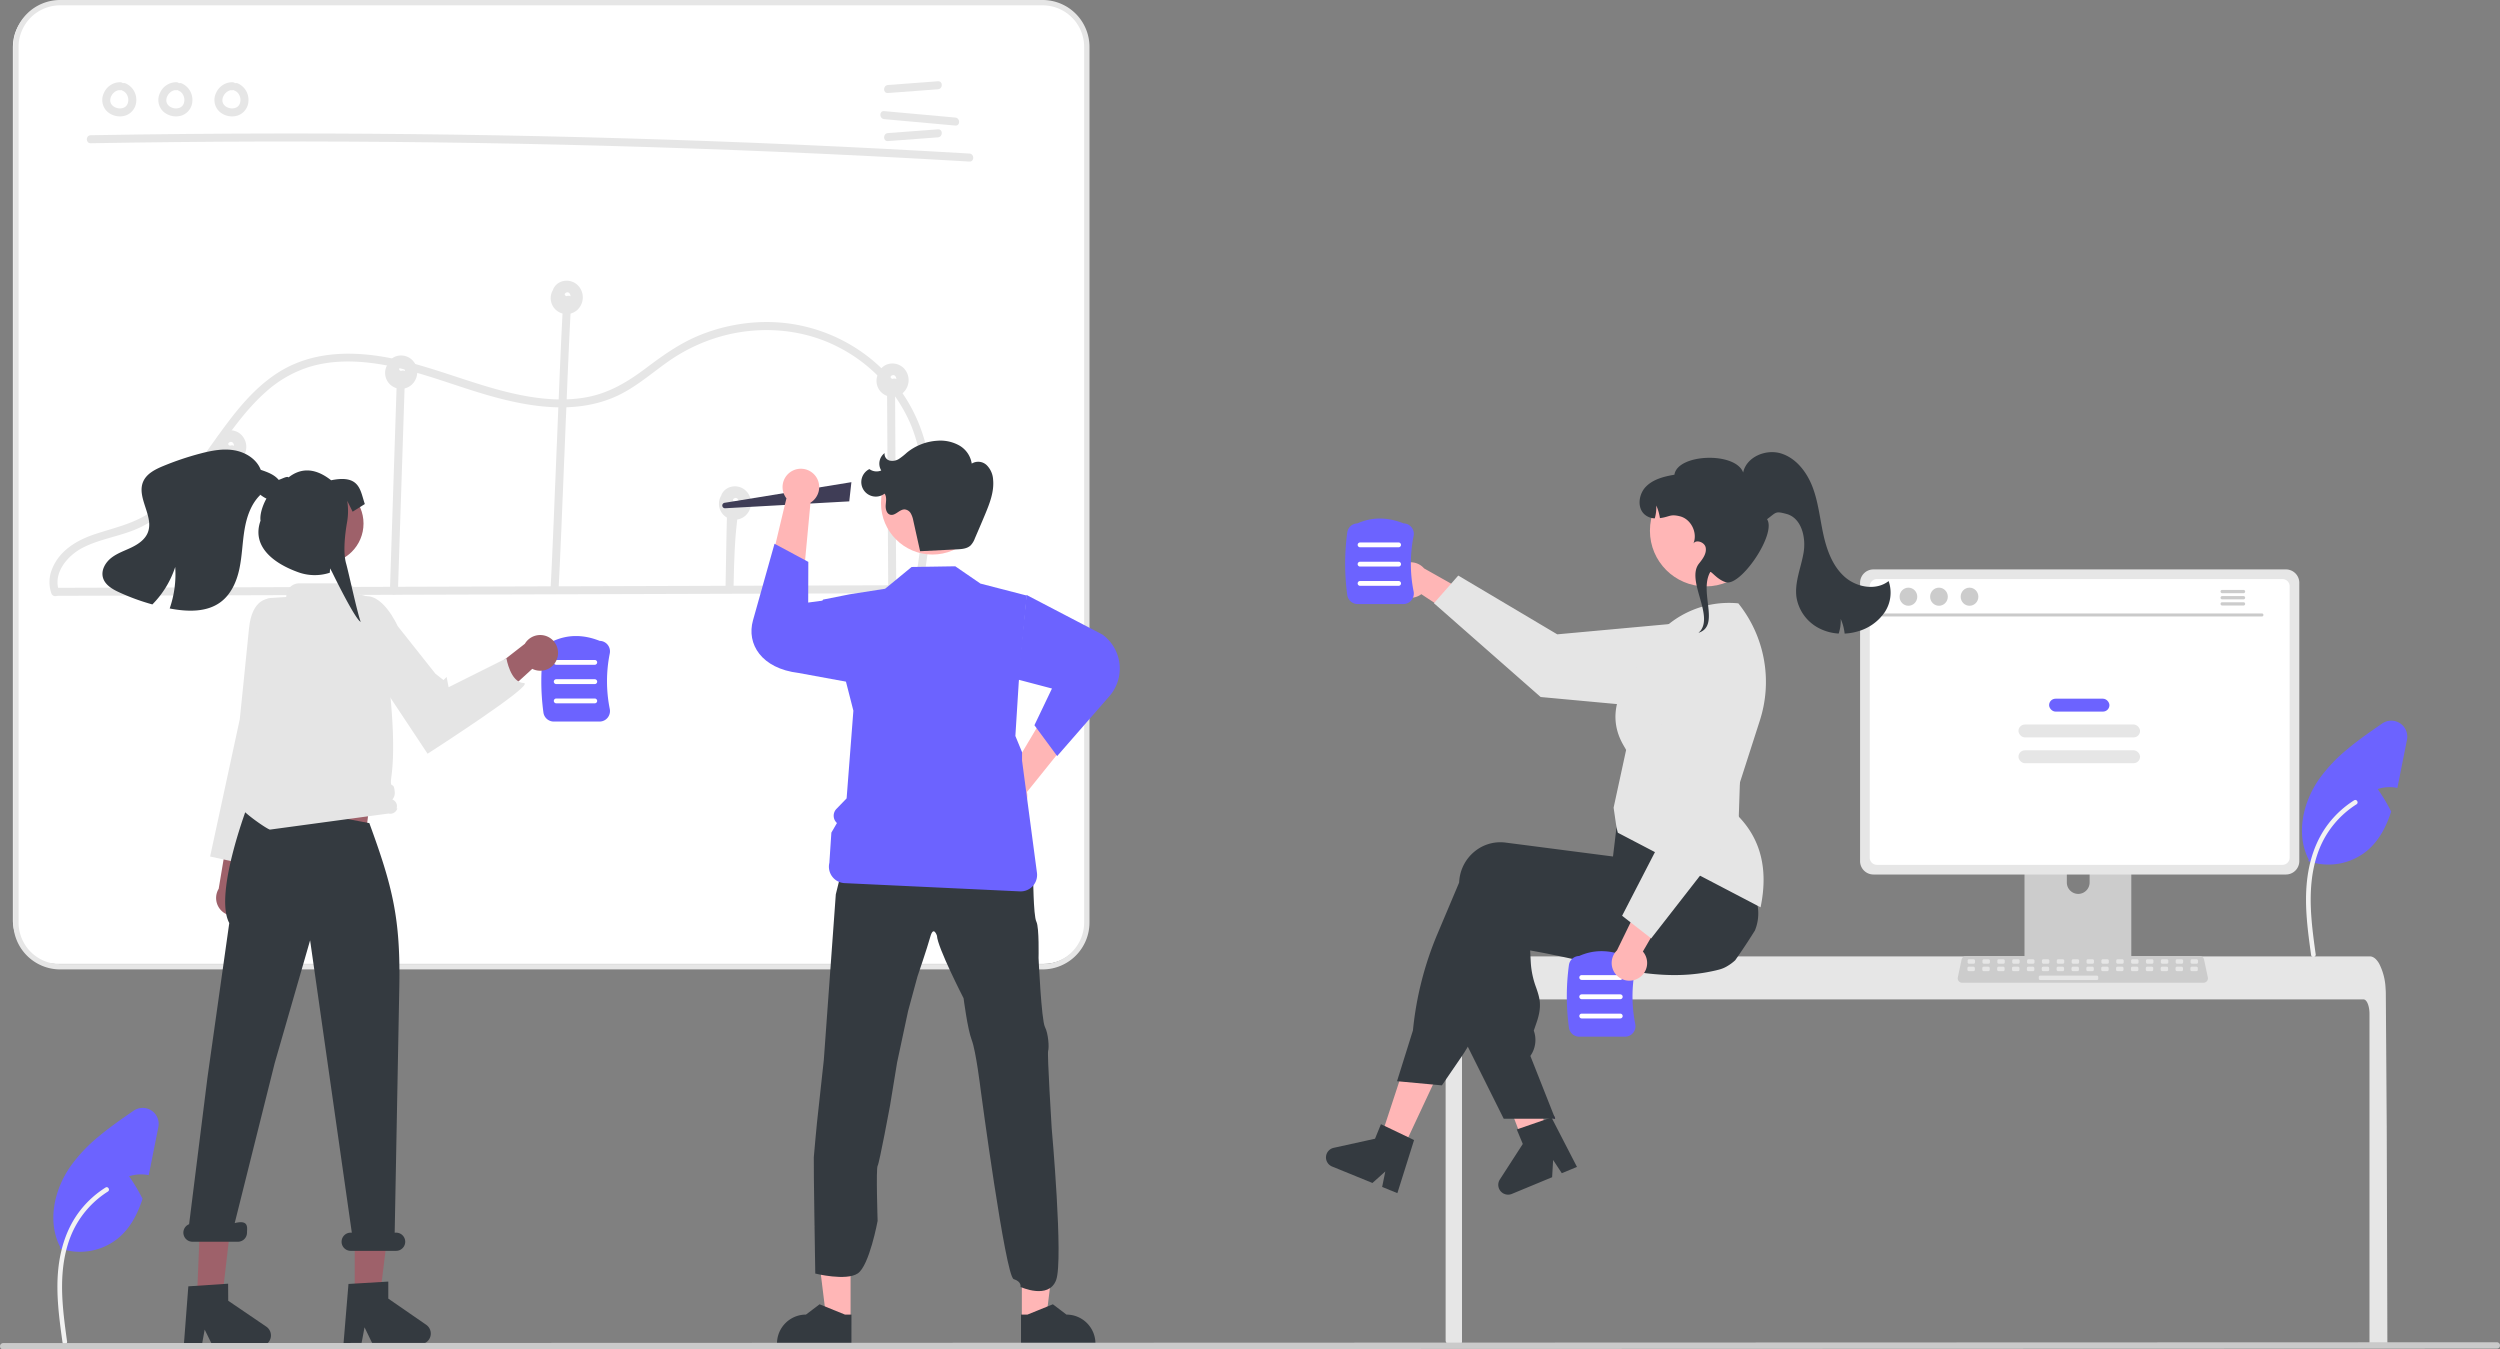 <?xml version="1.0"?>
<svg width="936.131" height="505.296" xmlns="http://www.w3.org/2000/svg" xmlns:svg="http://www.w3.org/2000/svg" data-name="Layer 1">
 <rect width="100%" height="100%" fill="#808080" stroke="none"/>
 <g class="layer">
  <title>Layer 1</title>
  <rect fill="rgb(255, 255, 255)" height="359.44" id="svg_152" rx="16" ry="16" stroke="rgba(0, 0, 0, 0)" transform="matrix(1 0 0 1 0 0)" width="401.9" x="4.82" y="1.51"/>
  <path d="m59.3,422.01l-2.92,14.65c-0.22,1.12 -0.45,2.26 -0.7,3.39a14.29,14.29 0 0 0 -7.34,0.41a68.51,68.51 0 0 1 5.04,8.43c-1.84,5.67 -4.54,10.91 -9.06,14.7a22.72,22.72 0 0 1 -21.95,3.86l0.13,-0.58c-4.86,-9.43 -2.22,-21.32 3.82,-30.03a58.38,58.38 0 0 1 10.85,-11.47c4.08,-3.4 8.49,-6.45 12.86,-9.46a5.99,5.99 0 0 1 9.27,6.1z" fill="#6c63ff" id="svg_1"/>
  <path d="m23.41,502.7c-1.23,-8.95 -2.49,-18.02 -1.63,-27.07c0.76,-8.04 3.22,-15.88 8.21,-22.32a37.13,37.13 0 0 1 9.52,-8.63c0.96,-0.6 1.83,0.91 0.89,1.5a35.3,35.3 0 0 0 -13.97,16.85c-3.04,7.73 -3.53,16.16 -3,24.37c0.32,4.97 0.99,9.9 1.67,14.83a0.9,0.9 0 0 1 -0.61,1.08a0.88,0.88 0 0 1 -1.08,-0.61z" data-name="a4b268fa-75d0-4ac1-9d87-14bdca948464-2189" fill="#f2f2f2" id="b311a411-101b-4365-a37b-2cdfec47a637-88"/>
  <path d="m33.96,53.64q64.25,-1.12 128.52,-0.33q64.26,0.81 128.48,3.53q36.04,1.53 72.04,3.66c1.93,0.11 1.92,-2.89 0,-3q-64.15,-3.8 -128.4,-5.68q-64.24,-1.88 -128.51,-1.84q-36.07,0.03 -72.13,0.66c-1.93,0.03 -1.94,3.03 0,3z" fill="#e6e6e6" id="svg_2"/>
  <path d="m332.49,34.83l18.73,-1.4c1.92,-0.14 1.93,-3.14 0,-3l-18.73,1.4c-1.91,0.14 -1.93,3.14 0,3z" fill="#e6e6e6" id="svg_3"/>
  <path d="m332.49,52.83l18.73,-1.4c1.92,-0.14 1.93,-3.14 0,-3l-18.73,1.4c-1.91,0.14 -1.93,3.14 0,3z" fill="#e6e6e6" id="svg_4"/>
  <path d="m331.08,44.61l26.63,2.41c1.93,0.18 1.92,-2.82 0,-3l-26.63,-2.41c-1.92,-0.18 -1.91,2.82 0,3z" fill="#e6e6e6" id="svg_5"/>
  <path d="m45.04,30.79a6.64,6.64 0 0 0 -6.13,4.01a5.97,5.97 0 0 0 1.37,7.09a7.1,7.1 0 0 0 6.73,1.37a6,6 0 0 0 4.03,-5.64a6.71,6.71 0 0 0 -4.18,-6.47a1.51,1.51 0 0 0 -1.85,1.04a1.54,1.54 0 0 0 1.05,1.85c0.26,0.1 -0.24,-0.13 0.01,0c0.1,0.06 0.2,0.11 0.3,0.17c0.08,0.05 0.16,0.1 0.24,0.15c0.28,0.19 -0.13,-0.13 0.04,0.03c0.16,0.15 0.31,0.29 0.45,0.44c0.06,0.06 0.27,0.23 0.1,0.11c-0.12,-0.09 -0.04,-0.07 0,0.01c0.04,0.05 0.08,0.1 0.11,0.16a5.35,5.35 0 0 1 0.32,0.55c0.02,0.04 0.05,0.09 0.07,0.13c0.04,0.08 0.1,0.1 0,0c-0.09,-0.1 -0.03,-0.09 0,0c0.02,0.06 0.05,0.13 0.07,0.19a5.78,5.78 0 0 1 0.18,0.62c0.02,0.09 0.04,0.19 0.05,0.29c0.07,0.34 -0.01,-0.22 0.01,0.04c0.01,0.21 0.03,0.42 0.03,0.64q-0.01,0.14 -0.02,0.29c0,0.05 -0.01,0.1 -0.01,0.15c-0.01,0.23 -0.01,-0.09 0.02,-0.11a2.77,2.77 0 0 0 -0.14,0.62c-0.02,0.09 -0.06,0.18 -0.09,0.27c-0.1,0.33 0.1,-0.17 -0.01,0.05a5.49,5.49 0 0 1 -0.31,0.55c-0.04,0.07 -0.23,0.24 -0.08,0.12c0.17,-0.12 -0.08,0.09 -0.14,0.15q-0.1,0.11 -0.21,0.21a1.7,1.7 0 0 1 -0.15,0.13c-0.01,-0.01 0.25,-0.18 0.11,-0.09c-0.18,0.12 -0.34,0.24 -0.53,0.34c-0.02,0.01 -0.26,0.12 -0.26,0.12c-0.01,-0.04 0.31,-0.11 0.09,-0.04c-0.05,0.02 -0.1,0.04 -0.14,0.05a4.9,4.9 0 0 1 -0.61,0.16c-0.05,0.01 -0.1,0.02 -0.14,0.03c-0.16,0.04 0.14,-0.02 0.15,-0.02a1.31,1.31 0 0 0 -0.34,0.03a5.58,5.58 0 0 1 -0.64,0c-0.05,0 -0.1,-0.01 -0.14,-0.01c-0.12,-0.01 -0.2,-0.09 -0.05,0c0.12,0.07 0.11,0.02 0,0c-0.05,-0.01 -0.09,-0.02 -0.14,-0.02a5.82,5.82 0 0 1 -0.63,-0.16c-0.11,-0.03 -0.22,-0.07 -0.32,-0.11a0.87,0.87 0 0 1 -0.14,-0.05c0,-0.01 0.28,0.13 0.13,0.05c-0.19,-0.1 -0.38,-0.18 -0.56,-0.29c-0.1,-0.06 -0.2,-0.13 -0.29,-0.19a0.92,0.92 0 0 1 -0.12,-0.08c0,-0.02 0.23,0.2 0.11,0.08c-0.15,-0.14 -0.31,-0.27 -0.46,-0.43c-0.03,-0.03 -0.06,-0.07 -0.09,-0.11l-0.04,-0.03q-0.12,-0.15 0,0c0.08,0.02 0.08,0.11 0,0c-0.03,-0.04 -0.06,-0.08 -0.08,-0.12a3.13,3.13 0 0 1 -0.31,-0.56c0.01,0 0.13,0.36 0.03,0.09c-0.01,-0.06 -0.03,-0.11 -0.05,-0.16q-0.05,-0.15 -0.09,-0.31c-0.03,-0.11 -0.04,-0.22 -0.07,-0.32c-0.04,-0.18 0.03,0.14 0.02,0.13c-0.02,-0.03 -0.01,-0.18 -0.02,-0.22c-0.01,-0.23 0.02,-0.46 0.02,-0.69c0.01,-0.19 -0.01,0.14 -0.02,0.13a0.51,0.51 0 0 1 0.03,-0.16c0.03,-0.12 0.06,-0.25 0.09,-0.37q0.06,-0.21 0.13,-0.41c0.02,-0.05 0.04,-0.11 0.06,-0.16c0.06,-0.18 -0.13,0.23 -0.02,0.06c0.14,-0.23 0.25,-0.49 0.4,-0.72c0.03,-0.05 0.25,-0.36 0.14,-0.2c-0.12,0.15 0.11,-0.14 0.16,-0.19c0.18,-0.2 0.4,-0.37 0.59,-0.57c0.11,-0.11 -0.08,0.06 -0.09,0.07c0.06,-0.04 0.12,-0.09 0.18,-0.13q0.15,-0.11 0.32,-0.2c0.12,-0.08 0.26,-0.13 0.38,-0.21c0.14,-0.09 -0.11,0.04 -0.11,0.05a1.12,1.12 0 0 1 0.2,-0.08c0.11,-0.04 0.62,-0.26 0.72,-0.19c0,0 -0.38,0.03 -0.07,0.01c0.07,0 0.14,-0.01 0.21,-0.01c0.15,-0.01 0.3,-0.01 0.44,0a1.51,1.51 0 0 0 1.5,-1.5a1.53,1.53 0 0 0 -1.5,-1.5z" fill="#e6e6e6" id="svg_6"/>
  <path d="m66.04,30.79a6.64,6.64 0 0 0 -6.13,4.01a5.97,5.97 0 0 0 1.37,7.09a7.1,7.1 0 0 0 6.73,1.37a6,6 0 0 0 4.03,-5.64a6.71,6.71 0 0 0 -4.18,-6.47a1.51,1.51 0 0 0 -1.85,1.04a1.54,1.54 0 0 0 1.05,1.85c0.26,0.1 -0.24,-0.13 0.01,0c0.1,0.06 0.2,0.11 0.3,0.17c0.08,0.05 0.16,0.1 0.24,0.15c0.28,0.19 -0.13,-0.13 0.04,0.03c0.16,0.15 0.31,0.29 0.45,0.44c0.06,0.06 0.27,0.23 0.1,0.11c-0.12,-0.09 -0.04,-0.07 0,0.01c0.04,0.05 0.08,0.1 0.11,0.16a5.35,5.35 0 0 1 0.32,0.55c0.02,0.04 0.05,0.09 0.07,0.13c0.04,0.08 0.1,0.1 0,0c-0.09,-0.1 -0.03,-0.09 0,0c0.02,0.06 0.05,0.13 0.07,0.19a5.78,5.78 0 0 1 0.18,0.62c0.02,0.09 0.04,0.19 0.05,0.29c0.07,0.34 -0.01,-0.22 0.01,0.04c0.01,0.21 0.03,0.42 0.03,0.64q-0.01,0.14 -0.02,0.29c0,0.05 -0.01,0.1 -0.01,0.15c-0.01,0.23 -0.01,-0.09 0.02,-0.11a2.77,2.77 0 0 0 -0.14,0.62c-0.02,0.09 -0.06,0.18 -0.09,0.27c-0.1,0.33 0.1,-0.17 -0.01,0.05a5.49,5.49 0 0 1 -0.31,0.55c-0.04,0.07 -0.23,0.24 -0.08,0.12c0.17,-0.12 -0.08,0.09 -0.14,0.15q-0.1,0.11 -0.21,0.21a1.7,1.7 0 0 1 -0.15,0.13c-0.01,-0.01 0.25,-0.18 0.11,-0.09c-0.18,0.12 -0.34,0.24 -0.53,0.34c-0.02,0.01 -0.26,0.12 -0.26,0.12c-0.01,-0.04 0.31,-0.11 0.09,-0.04c-0.05,0.02 -0.1,0.04 -0.14,0.05a4.9,4.9 0 0 1 -0.61,0.16c-0.05,0.01 -0.1,0.02 -0.14,0.03c-0.16,0.04 0.14,-0.02 0.15,-0.02a1.31,1.31 0 0 0 -0.34,0.03a5.58,5.58 0 0 1 -0.64,0c-0.05,0 -0.1,-0.01 -0.14,-0.01c-0.12,-0.01 -0.2,-0.09 -0.05,0c0.12,0.07 0.11,0.02 0,0c-0.05,-0.01 -0.09,-0.02 -0.14,-0.02a5.82,5.82 0 0 1 -0.63,-0.16c-0.11,-0.03 -0.22,-0.07 -0.32,-0.11a0.87,0.87 0 0 1 -0.14,-0.05c0,-0.01 0.28,0.13 0.13,0.05c-0.19,-0.1 -0.38,-0.18 -0.56,-0.29c-0.1,-0.06 -0.2,-0.13 -0.29,-0.19a0.92,0.92 0 0 1 -0.12,-0.08c0,-0.02 0.23,0.2 0.11,0.08c-0.15,-0.14 -0.31,-0.27 -0.46,-0.43c-0.03,-0.03 -0.06,-0.07 -0.09,-0.11l-0.04,-0.03q-0.12,-0.15 0,0c0.08,0.02 0.08,0.11 0,0c-0.03,-0.04 -0.06,-0.08 -0.08,-0.12a3.13,3.13 0 0 1 -0.31,-0.56c0.01,0 0.13,0.36 0.03,0.09c-0.01,-0.06 -0.03,-0.11 -0.05,-0.16q-0.05,-0.15 -0.09,-0.31c-0.03,-0.11 -0.04,-0.22 -0.07,-0.32c-0.04,-0.18 0.03,0.14 0.02,0.13c-0.02,-0.03 -0.01,-0.18 -0.02,-0.22c-0.01,-0.23 0.02,-0.46 0.02,-0.69c0.01,-0.19 -0.01,0.14 -0.02,0.13a0.51,0.51 0 0 1 0.03,-0.16c0.03,-0.12 0.06,-0.25 0.09,-0.37q0.06,-0.21 0.13,-0.41c0.02,-0.05 0.04,-0.11 0.06,-0.16c0.06,-0.18 -0.13,0.23 -0.02,0.06c0.14,-0.23 0.25,-0.49 0.4,-0.72c0.03,-0.05 0.25,-0.36 0.14,-0.2c-0.12,0.15 0.11,-0.14 0.16,-0.19c0.18,-0.2 0.4,-0.37 0.59,-0.57c0.11,-0.11 -0.08,0.06 -0.09,0.07c0.06,-0.04 0.12,-0.09 0.18,-0.13q0.15,-0.11 0.32,-0.2c0.12,-0.08 0.26,-0.13 0.38,-0.21c0.14,-0.09 -0.11,0.04 -0.11,0.05a1.12,1.12 0 0 1 0.2,-0.08c0.11,-0.04 0.62,-0.26 0.72,-0.19c0,0 -0.38,0.03 -0.07,0.01c0.07,0 0.14,-0.01 0.21,-0.01c0.15,-0.01 0.3,-0.01 0.44,0a1.51,1.51 0 0 0 1.5,-1.5a1.53,1.53 0 0 0 -1.5,-1.5z" fill="#e6e6e6" id="svg_7"/>
  <path d="m87.04,30.79a6.64,6.64 0 0 0 -6.13,4.01a5.97,5.97 0 0 0 1.37,7.09a7.1,7.1 0 0 0 6.73,1.37a6,6 0 0 0 4.03,-5.64a6.71,6.71 0 0 0 -4.18,-6.47a1.51,1.51 0 0 0 -1.85,1.04a1.54,1.54 0 0 0 1.05,1.85c0.26,0.1 -0.24,-0.13 0.01,0c0.1,0.06 0.2,0.11 0.3,0.17c0.08,0.05 0.16,0.1 0.24,0.15c0.28,0.19 -0.13,-0.13 0.04,0.03c0.16,0.15 0.31,0.29 0.45,0.44c0.06,0.06 0.27,0.23 0.1,0.11c-0.12,-0.09 -0.04,-0.07 0,0.01c0.04,0.05 0.08,0.1 0.11,0.16a5.35,5.35 0 0 1 0.32,0.55c0.02,0.04 0.05,0.09 0.07,0.13c0.04,0.08 0.1,0.1 0,0c-0.09,-0.1 -0.03,-0.09 0,0c0.02,0.06 0.05,0.13 0.07,0.19a5.78,5.78 0 0 1 0.18,0.62c0.02,0.09 0.04,0.19 0.05,0.29c0.07,0.34 -0.01,-0.22 0.01,0.04c0.01,0.21 0.03,0.42 0.03,0.64q-0.01,0.14 -0.02,0.29c0,0.05 -0.01,0.1 -0.01,0.15c-0.01,0.23 -0.01,-0.09 0.02,-0.11a2.77,2.77 0 0 0 -0.14,0.62c-0.02,0.09 -0.06,0.18 -0.09,0.27c-0.1,0.33 0.1,-0.17 -0.01,0.05a5.49,5.49 0 0 1 -0.31,0.55c-0.04,0.07 -0.23,0.24 -0.08,0.12c0.17,-0.12 -0.08,0.09 -0.14,0.15q-0.1,0.11 -0.21,0.21a1.7,1.7 0 0 1 -0.15,0.13c-0.01,-0.01 0.25,-0.18 0.11,-0.09c-0.18,0.12 -0.34,0.24 -0.53,0.34c-0.02,0.01 -0.26,0.12 -0.26,0.12c-0.01,-0.04 0.31,-0.11 0.09,-0.04c-0.05,0.02 -0.1,0.04 -0.14,0.05a4.9,4.9 0 0 1 -0.61,0.16c-0.05,0.01 -0.1,0.02 -0.14,0.03c-0.16,0.04 0.14,-0.02 0.15,-0.02a1.31,1.31 0 0 0 -0.34,0.03a5.58,5.58 0 0 1 -0.64,0c-0.05,0 -0.1,-0.01 -0.14,-0.01c-0.12,-0.01 -0.2,-0.09 -0.05,0c0.12,0.07 0.11,0.02 0,0c-0.05,-0.01 -0.09,-0.02 -0.14,-0.02a5.82,5.82 0 0 1 -0.63,-0.16c-0.11,-0.03 -0.22,-0.07 -0.32,-0.11a0.87,0.87 0 0 1 -0.14,-0.05c0,-0.01 0.28,0.13 0.13,0.05c-0.19,-0.1 -0.38,-0.18 -0.56,-0.29c-0.1,-0.06 -0.2,-0.13 -0.29,-0.19a0.92,0.92 0 0 1 -0.12,-0.08c0,-0.02 0.23,0.2 0.11,0.08c-0.15,-0.14 -0.31,-0.27 -0.46,-0.43c-0.03,-0.03 -0.06,-0.07 -0.09,-0.11l-0.04,-0.03q-0.12,-0.15 0,0c0.08,0.02 0.08,0.11 0,0c-0.03,-0.04 -0.06,-0.08 -0.08,-0.12a3.13,3.13 0 0 1 -0.31,-0.56c0.01,0 0.13,0.36 0.03,0.09c-0.01,-0.06 -0.03,-0.11 -0.05,-0.16q-0.05,-0.15 -0.09,-0.31c-0.03,-0.11 -0.04,-0.22 -0.07,-0.32c-0.04,-0.18 0.03,0.14 0.02,0.13c-0.02,-0.03 -0.01,-0.18 -0.02,-0.22c-0.01,-0.23 0.02,-0.46 0.02,-0.69c0.01,-0.19 -0.01,0.14 -0.02,0.13a0.51,0.51 0 0 1 0.03,-0.16c0.03,-0.12 0.06,-0.25 0.09,-0.37q0.06,-0.21 0.13,-0.41c0.02,-0.05 0.04,-0.11 0.06,-0.16c0.06,-0.18 -0.13,0.23 -0.02,0.06c0.14,-0.23 0.25,-0.49 0.4,-0.72c0.03,-0.05 0.25,-0.36 0.14,-0.2c-0.12,0.15 0.11,-0.14 0.16,-0.19c0.18,-0.2 0.4,-0.37 0.59,-0.57c0.11,-0.11 -0.08,0.06 -0.09,0.07c0.06,-0.04 0.12,-0.09 0.18,-0.13q0.15,-0.11 0.32,-0.2c0.12,-0.08 0.26,-0.13 0.38,-0.21c0.14,-0.09 -0.11,0.04 -0.11,0.05a1.12,1.12 0 0 1 0.2,-0.08c0.11,-0.04 0.62,-0.26 0.72,-0.19c0,0 -0.38,0.03 -0.07,0.01c0.07,0 0.14,-0.01 0.21,-0.01c0.15,-0.01 0.3,-0.01 0.44,0a1.51,1.51 0 0 0 1.5,-1.5a1.53,1.53 0 0 0 -1.5,-1.5z" fill="#e6e6e6" id="svg_8"/>
  <path d="m390.42,363l-367.91,0a17.57,17.57 0 0 1 -17.55,-17.54l0,-327.91a17.57,17.57 0 0 1 17.55,-17.55l367.91,0a17.57,17.57 0 0 1 17.54,17.55l0,327.91a17.57,17.57 0 0 1 -17.54,17.54zm-367.91,-361a15.57,15.57 0 0 0 -15.55,15.55l0,327.91a15.56,15.56 0 0 0 15.55,15.54l367.91,0a15.56,15.56 0 0 0 15.54,-15.54l0,-327.91a15.57,15.57 0 0 0 -15.54,-15.55l-367.91,0z" fill="#e6e6e6" id="svg_9"/>
  <path d="m21.9,223.11l129.38,-0.4l128.72,-0.39l72.61,-0.22a1.5,1.5 0 0 0 0,-3l-129.38,0.4l-128.72,0.39l-72.61,0.22a1.5,1.5 0 0 0 0,3z" fill="#e6e6e6" id="svg_10"/>
  <path d="m87.17,220.68l0.8,-47.24c0.03,-1.93 -2.97,-1.93 -3,0l-0.8,47.24c-0.03,1.93 2.97,1.93 3,0z" fill="#e6e6e6" id="svg_11"/>
  <path d="m149.01,221.19l1.95,-59.38l0.55,-16.96c0.07,-1.93 -2.93,-1.93 -3,0l-1.95,59.37l-0.55,16.97c-0.07,1.93 2.93,1.93 3,0z" fill="#e6e6e6" id="svg_12"/>
  <path d="m210.67,116.7c-1.17,21.03 -3.35,83.06 -4.52,104.09c-0.11,1.93 2.89,1.93 3,0c1.17,-21.03 3.35,-83.06 4.52,-104.09c0.11,-1.93 -2.89,-1.92 -3,0z" fill="#e6e6e6" id="svg_13"/>
  <path d="m272.05,199.69l-0.37,20.21c-0.04,1.94 2.96,1.94 3,0c0.43,-23.87 1.55,-23.09 1.67,-29.83c0.03,-1.93 -2.97,-1.93 -3,0c0,0 -0.87,-14.25 -1.3,9.62z" fill="#e6e6e6" id="svg_14"/>
  <path d="m332.16,146.59l0.34,56.71l0.09,16.24a1.5,1.5 0 0 0 3,0l-0.34,-56.71l-0.09,-16.24a1.5,1.5 0 0 0 -3,0z" fill="#e6e6e6" id="svg_15"/>
  <path d="m22.14,221.42c-2.48,-6.82 3.12,-13.39 8.87,-16.34c6.89,-3.53 14.82,-4.33 21.78,-7.74c10.38,-5.07 17.94,-14.19 24.67,-23.31c6.93,-9.39 13.27,-19.47 22.07,-27.27a44.19,44.19 0 0 1 16.07,-9.3c7.5,-2.34 15.45,-2.5 23.21,-1.56c16.02,1.95 30.86,8.57 46.32,12.78c14.57,3.96 30.63,6.19 44.93,0.02c7.27,-3.13 13.21,-8.38 19.59,-12.93a65.3,65.3 0 0 1 20.41,-9.84c14.36,-3.99 30.04,-2.93 43.41,3.82a58.24,58.24 0 0 1 27.47,28.99c6.33,15.14 5.51,32.06 3.44,47.99c-0.54,4.12 -1.17,8.23 -1.82,12.33c-0.29,1.89 2.6,2.7 2.9,0.8c2.57,-16.43 5.14,-33.38 1.94,-49.92a60.46,60.46 0 0 0 -22.33,-36.37a62.04,62.04 0 0 0 -40.92,-12.92a67.08,67.08 0 0 0 -22.47,5c-7.42,3.07 -13.7,7.62 -20.08,12.41c-6.57,4.92 -13.33,8.99 -21.48,10.59c-7.9,1.56 -16.12,0.98 -23.98,-0.49c-16.24,-3.04 -31.37,-9.99 -47.46,-13.55c-14.91,-3.3 -31,-3.63 -44.36,4.79c-10.27,6.48 -17.53,16.54 -24.49,26.26c-6.91,9.62 -13.9,19.92 -23.99,26.5c-6.16,4.01 -13.08,5.49 -19.97,7.75c-6.91,2.26 -13.54,6.08 -16.36,13.15a12.79,12.79 0 0 0 -0.26,9.16c0.65,1.8 3.55,1.02 2.89,-0.8z" fill="#e6e6e6" id="svg_16"/>
  <polygon fill="#e6e6e6" id="svg_17" points="86.171 166.905 86.167 166.907 86.175 166.905 86.171 166.905"/>
  <path d="m91.38,164.15a5.96,5.96 0 0 0 -7.23,-2.68a5.25,5.25 0 0 0 -2.99,2.79c-0.05,0.13 -0.09,0.28 -0.13,0.42c-0.07,0.1 -0.15,0.2 -0.2,0.31a5.96,5.96 0 0 0 9.29,7.11a6.42,6.42 0 0 0 1.26,-7.95zm-3.76,2.55c0.01,0.07 0.01,0.14 0,0zm-0.38,-0.87c-0.02,-0.02 -0.02,-0.02 0,0zm-1.69,0.67c-0.02,-0.03 -0.02,-0.04 0,0zm0.4,0.34c0.1,0.03 0.06,0.03 0,0zm0.18,0.09l0.04,-0.02a0.05,0.05 0 0 1 -0.03,-0.01l0,0l0.04,0.01l0,-0.01l-0.02,0c0.02,0 0.02,0 0.02,0c0.18,-0.08 0.06,-0.04 -0.04,-0.01l-0.01,0a0.68,0.68 0 0 0 -0.21,-0.06c0,-0.01 -0.01,-0.01 -0.02,-0.01c-0.05,-0.05 -0.34,-0.27 -0.08,-0.03c-0.05,-0.06 -0.11,-0.11 -0.17,-0.16a0.78,0.78 0 0 1 -0.09,-0.11q-0.05,-0.09 -0.1,-0.18l0,-0.04c-0.01,-0.03 -0.01,-0.04 -0.01,-0.05c0,-0.02 0,-0.04 0,-0.06a0.65,0.65 0 0 0 0.04,-0.16l0.01,-0.02c0.05,-0.06 0.08,-0.13 0.12,-0.19c-0.21,0.33 0.09,-0.04 0.11,-0.08c0.01,-0.01 0,-0.01 0,-0.01c0.01,-0.01 0.01,-0.01 0.02,-0.01c0.07,-0.04 0.13,-0.09 0.2,-0.12c0.08,-0.05 0.4,-0.14 0.07,-0.04c0.07,-0.03 0.15,-0.05 0.22,-0.07c0.02,-0.01 0.13,-0.02 0.19,-0.03c0.05,0 0.1,-0.01 0.11,-0.01c0.02,0 0.05,0.01 0.07,0.01c-0.05,0.01 0.19,0.06 0.26,0.07c0.02,0.01 0.02,0.01 0.03,0.02c0.07,0.05 0.14,0.09 0.21,0.13c-0.29,-0.19 0,0.02 0.06,0.07c0.03,0.03 0.06,0.07 0.09,0.1a0.81,0.81 0 0 1 0.08,0.11c0.04,0.09 0.1,0.18 0.15,0.26l0.01,0.02a0.08,0.08 0 0 0 0,0.01a2.37,2.37 0 0 0 0.11,0.41a0.33,0.33 0 0 1 0.01,0.03c0,0.08 0.01,0.16 0.01,0.23l0,0.02a1.64,1.64 0 0 0 -1.5,-0.01z" fill="#e6e6e6" id="svg_18"/>
  <path d="m86.18,166.91c0.01,0 0,0 0,0z" fill="#e6e6e6" id="svg_19"/>
  <path d="m86.18,166.9l0,0.01l0,-0.01z" fill="#e6e6e6" id="svg_20"/>
  <path d="m86.18,166.91l0,0c0.01,0 0,0 0,0z" fill="#e6e6e6" id="svg_21"/>
  <polygon fill="#e6e6e6" id="svg_22" points="86.177 166.902 86.177 166.902 86.179 166.903 86.177 166.902"/>
  <polygon fill="#e6e6e6" id="svg_23" points="150.171 138.905 150.167 138.907 150.175 138.905 150.171 138.905"/>
  <path d="m155.38,136.15a5.96,5.96 0 0 0 -7.23,-2.68a5.25,5.25 0 0 0 -2.99,2.79c-0.05,0.13 -0.09,0.28 -0.13,0.42c-0.07,0.1 -0.15,0.2 -0.2,0.31a5.96,5.96 0 0 0 9.29,7.11a6.42,6.42 0 0 0 1.26,-7.95zm-3.76,2.55c0.01,0.07 0.01,0.14 0,0zm-0.38,-0.87c-0.02,-0.02 -0.02,-0.02 0,0zm-1.69,0.67c-0.02,-0.03 -0.02,-0.04 0,0zm0.4,0.34c0.1,0.03 0.06,0.03 0,0zm0.18,0.09l0.04,-0.02a0.05,0.05 0 0 1 -0.03,-0.01l0,0l0.04,0.01l0,-0.01l-0.02,0c0.02,0 0.02,0 0.02,0c0.18,-0.08 0.06,-0.04 -0.04,-0.01l-0.01,0a0.68,0.68 0 0 0 -0.21,-0.06c0,-0.01 -0.01,-0.01 -0.02,-0.01c-0.05,-0.05 -0.34,-0.27 -0.08,-0.03c-0.05,-0.06 -0.11,-0.11 -0.17,-0.16a0.78,0.78 0 0 1 -0.09,-0.11q-0.05,-0.09 -0.1,-0.18l0,-0.04c-0.01,-0.03 -0.01,-0.04 -0.01,-0.05c0,-0.02 0,-0.04 0,-0.06a0.65,0.65 0 0 0 0.04,-0.16l0.01,-0.02c0.05,-0.06 0.08,-0.13 0.12,-0.19c-0.21,0.33 0.09,-0.04 0.11,-0.08c0.01,-0.01 0,-0.01 0,-0.01c0.01,-0.01 0.01,-0.01 0.02,-0.01c0.06,-0.04 0.13,-0.09 0.2,-0.12c0.08,-0.05 0.4,-0.14 0.07,-0.04c0.07,-0.03 0.14,-0.05 0.22,-0.07c0.02,-0.01 0.13,-0.02 0.19,-0.03c0.05,0 0.1,-0.01 0.11,-0.01c0.02,0 0.05,0.01 0.07,0.01c-0.05,0.01 0.19,0.06 0.26,0.07c0.02,0.01 0.02,0.01 0.03,0.02c0.07,0.05 0.14,0.09 0.21,0.13c-0.29,-0.19 0,0.02 0.05,0.07c0.04,0.03 0.07,0.07 0.1,0.1a0.81,0.81 0 0 1 0.08,0.11c0.04,0.09 0.1,0.18 0.15,0.26l0.01,0.02a0.08,0.08 0 0 0 0,0.01a2.37,2.37 0 0 0 0.11,0.41a0.33,0.33 0 0 1 0.01,0.03c0,0.08 0.01,0.16 0.01,0.23l0,0.02a1.64,1.64 0 0 0 -1.5,-0.01z" fill="#e6e6e6" id="svg_24"/>
  <path d="m150.18,138.91l0,0c0.01,0 0,0 0,0z" fill="#e6e6e6" id="svg_25"/>
  <polygon fill="#e6e6e6" id="svg_26" points="150.177 138.902 150.177 138.902 150.179 138.903 150.177 138.902"/>
  <path d="m150.18,138.91c0.01,0 0,0 0,0z" fill="#e6e6e6" id="svg_27"/>
  <path d="m150.18,138.9l0,0.01l0,-0.01z" fill="#e6e6e6" id="svg_28"/>
  <polygon fill="#e6e6e6" id="svg_29" points="212.177 152.902 212.177 152.902 212.179 152.903 212.177 152.902"/>
  <path d="m217.38,108.15a5.96,5.96 0 0 0 -7.23,-2.68a5.25,5.25 0 0 0 -2.99,2.79c-0.05,0.13 -0.09,0.28 -0.13,0.42c-0.07,0.1 -0.15,0.2 -0.2,0.31a5.96,5.96 0 0 0 9.29,7.11a6.42,6.42 0 0 0 1.26,-7.95zm-3.76,2.55c0.01,0.07 0.01,0.14 0,0zm-0.38,-0.87c-0.02,-0.02 -0.02,-0.02 0,0zm-1.69,0.67c-0.02,-0.03 -0.02,-0.04 0,0zm0.4,0.34c0.1,0.03 0.06,0.03 0,0zm0.18,0.09l0.04,-0.02a0.05,0.05 0 0 1 -0.03,-0.01l0,0l0.04,0.01l0,-0.01l-0.02,0c0.02,0 0.02,0 0.02,0c0.18,-0.08 0.06,-0.04 -0.04,-0.01l-0.01,0a0.68,0.68 0 0 0 -0.21,-0.06c0,-0.01 -0.01,-0.01 -0.02,-0.01c-0.05,-0.05 -0.34,-0.27 -0.08,-0.03c-0.05,-0.06 -0.11,-0.11 -0.17,-0.16a0.78,0.78 0 0 1 -0.09,-0.11q-0.05,-0.09 -0.1,-0.18l0,-0.04c-0.01,-0.03 -0.01,-0.04 -0.01,-0.05c0,-0.02 0,-0.04 0,-0.06a0.65,0.65 0 0 0 0.04,-0.16l0.01,-0.02c0.05,-0.06 0.08,-0.13 0.12,-0.19c-0.21,0.33 0.09,-0.04 0.11,-0.08c0.01,-0.01 0,-0.01 0,-0.01c0.01,-0.01 0.01,-0.01 0.02,-0.01c0.06,-0.04 0.13,-0.09 0.2,-0.12c0.08,-0.05 0.4,-0.14 0.07,-0.04c0.07,-0.03 0.14,-0.05 0.22,-0.07c0.02,-0.01 0.13,-0.02 0.19,-0.03c0.05,0 0.1,-0.01 0.11,-0.01c0.02,0 0.05,0.01 0.07,0.01c-0.05,0.01 0.19,0.06 0.26,0.07c0.02,0.01 0.02,0.01 0.03,0.02c0.07,0.05 0.14,0.09 0.21,0.13c-0.29,-0.19 0,0.02 0.05,0.07c0.04,0.03 0.07,0.07 0.1,0.1a0.81,0.81 0 0 1 0.08,0.11c0.04,0.09 0.1,0.18 0.15,0.26l0.01,0.02a0.08,0.08 0 0 0 0,0.01a2.37,2.37 0 0 0 0.11,0.41a0.33,0.33 0 0 1 0.01,0.03c0,0.08 0.01,0.16 0.01,0.23l0,0.02a1.64,1.64 0 0 0 -1.5,-0.01z" fill="#e6e6e6" id="svg_30"/>
  <polygon fill="#e6e6e6" id="svg_31" points="212.171 152.905 212.167 152.907 212.175 152.905 212.171 152.905"/>
  <path d="m212.18,152.9l0,0.01l0,-0.01z" fill="#e6e6e6" id="svg_32"/>
  <path d="m212.18,152.91l0,0c0.01,0 0,0 0,0z" fill="#e6e6e6" id="svg_33"/>
  <path d="m212.18,152.91c0.01,0 0,0 0,0z" fill="#e6e6e6" id="svg_34"/>
  <path d="m280.38,185.15a5.96,5.96 0 0 0 -7.23,-2.68a5.25,5.25 0 0 0 -2.99,2.79c-0.05,0.13 -0.09,0.28 -0.13,0.42c-0.07,0.1 -0.15,0.2 -0.2,0.31a5.96,5.96 0 0 0 9.29,7.11a6.42,6.42 0 0 0 1.26,-7.95zm-3.76,2.55c0.01,0.07 0.01,0.14 0,0zm-0.38,-0.87c-0.02,-0.02 -0.02,-0.02 0,0zm-1.69,0.67c-0.02,-0.03 -0.02,-0.04 0,0zm0.4,0.34c0.1,0.03 0.06,0.03 0,0zm0.18,0.09l0.04,-0.02a0.05,0.05 0 0 1 -0.03,-0.01l0,0l0.04,0.01l0,-0.01l-0.02,0c0.02,0 0.02,0 0.02,0c0.18,-0.08 0.06,-0.04 -0.04,-0.01l-0.01,0a0.68,0.68 0 0 0 -0.21,-0.06c0,-0.01 -0.01,-0.01 -0.02,-0.01c-0.05,-0.05 -0.34,-0.27 -0.08,-0.03c-0.05,-0.06 -0.11,-0.11 -0.17,-0.16a0.78,0.78 0 0 1 -0.09,-0.11q-0.05,-0.09 -0.1,-0.18l0,-0.04c-0.01,-0.03 -0.01,-0.04 -0.01,-0.05c0,-0.02 0,-0.04 0,-0.06a0.65,0.65 0 0 0 0.04,-0.16l0.01,-0.02c0.05,-0.06 0.08,-0.13 0.12,-0.19c-0.21,0.33 0.09,-0.04 0.11,-0.08c0.01,-0.01 0,-0.01 0,-0.01c0.01,-0.01 0.01,-0.01 0.02,-0.01c0.06,-0.04 0.13,-0.09 0.2,-0.12c0.08,-0.05 0.4,-0.14 0.07,-0.04c0.07,-0.03 0.14,-0.05 0.22,-0.07c0.02,-0.01 0.13,-0.02 0.19,-0.03c0.05,0 0.1,-0.01 0.11,-0.01c0.02,0 0.05,0.01 0.07,0.01c-0.05,0.01 0.19,0.06 0.26,0.07c0.02,0.01 0.02,0.01 0.03,0.02c0.07,0.05 0.14,0.09 0.21,0.13c-0.29,-0.19 0,0.02 0.05,0.07c0.04,0.03 0.07,0.07 0.1,0.1a0.81,0.81 0 0 1 0.08,0.11c0.04,0.09 0.1,0.18 0.15,0.26l0.01,0.02a0.08,0.08 0 0 0 0,0.01a2.37,2.37 0 0 0 0.11,0.41a0.33,0.33 0 0 1 0.01,0.03c0,0.08 0.01,0.16 0.01,0.23l0,0.02a1.64,1.64 0 0 0 -1.5,-0.01z" fill="#e6e6e6" id="svg_35"/>
  <polygon fill="#e6e6e6" id="svg_36" points="275.171 121.905 275.167 121.907 275.175 121.905 275.171 121.905"/>
  <path d="m275.18,121.9l0,0.01l0,-0.01z" fill="#e6e6e6" id="svg_37"/>
  <path d="m275.18,121.91l0,0c0.01,0 0,0 0,0z" fill="#e6e6e6" id="svg_38"/>
  <path d="m275.18,121.91c0.01,0 0,0 0,0z" fill="#e6e6e6" id="svg_39"/>
  <polygon fill="#e6e6e6" id="svg_40" points="275.177 121.902 275.177 121.902 275.179 121.903 275.177 121.902"/>
  <path d="m334.18,141.9l0,0.01l0,-0.01z" fill="#e6e6e6" id="svg_41"/>
  <path d="m339.38,139.15a5.96,5.96 0 0 0 -7.23,-2.68a5.25,5.25 0 0 0 -2.99,2.79c-0.05,0.13 -0.09,0.28 -0.13,0.42c-0.07,0.1 -0.15,0.2 -0.2,0.31a5.96,5.96 0 0 0 9.29,7.11a6.42,6.42 0 0 0 1.26,-7.95zm-3.76,2.55c0.01,0.07 0.01,0.14 0,0zm-0.38,-0.87c-0.02,-0.02 -0.02,-0.02 0,0zm-1.69,0.67c-0.02,-0.03 -0.02,-0.04 0,0zm0.4,0.34c0.1,0.03 0.06,0.03 0,0zm0.18,0.09l0.04,-0.02a0.05,0.05 0 0 1 -0.03,-0.01l0,0l0.04,0.01l0,-0.01l-0.02,0c0.02,0 0.02,0 0.02,0c0.18,-0.08 0.06,-0.04 -0.04,-0.01l-0.01,0a0.68,0.68 0 0 0 -0.21,-0.06c0,-0.01 -0.01,-0.01 -0.02,-0.01c-0.05,-0.05 -0.34,-0.27 -0.08,-0.03c-0.05,-0.06 -0.11,-0.11 -0.17,-0.16a0.78,0.78 0 0 1 -0.09,-0.11q-0.05,-0.09 -0.1,-0.18l0,-0.04c-0.01,-0.03 -0.01,-0.04 -0.01,-0.05c0,-0.02 0,-0.04 0,-0.06a0.65,0.65 0 0 0 0.04,-0.16l0.01,-0.02c0.05,-0.06 0.08,-0.13 0.12,-0.19c-0.21,0.33 0.09,-0.04 0.11,-0.08c0.01,-0.01 0,-0.01 0,-0.01c0.01,-0.01 0.01,-0.01 0.02,-0.01c0.06,-0.04 0.13,-0.09 0.2,-0.12c0.08,-0.05 0.4,-0.14 0.07,-0.04c0.07,-0.03 0.14,-0.05 0.22,-0.07c0.02,-0.01 0.13,-0.02 0.19,-0.03c0.05,0 0.1,-0.01 0.11,-0.01c0.02,0 0.05,0.01 0.07,0.01c-0.05,0.01 0.19,0.06 0.26,0.07c0.02,0.01 0.02,0.01 0.03,0.02c0.07,0.05 0.14,0.09 0.21,0.13c-0.29,-0.19 0,0.02 0.05,0.07c0.04,0.03 0.07,0.07 0.1,0.1a0.81,0.81 0 0 1 0.08,0.11c0.04,0.09 0.1,0.18 0.15,0.26l0.01,0.02a0.08,0.08 0 0 0 0,0.01a2.37,2.37 0 0 0 0.11,0.41a0.33,0.33 0 0 1 0.01,0.03c0,0.08 0.01,0.16 0.01,0.23l0,0.02a1.64,1.64 0 0 0 -1.5,-0.01z" fill="#e6e6e6" id="svg_42"/>
  <polygon fill="#e6e6e6" id="svg_43" points="334.171 141.905 334.167 141.907 334.175 141.905 334.171 141.905"/>
  <polygon fill="#e6e6e6" id="svg_44" points="334.177 141.902 334.177 141.902 334.179 141.903 334.177 141.902"/>
  <path d="m334.18,141.91c0.01,0 0,0 0,0z" fill="#e6e6e6" id="svg_45"/>
  <path d="m334.18,141.91l0,0c0.01,0 0,0 0,0z" fill="#e6e6e6" id="svg_46"/>
  <path d="m318.01,187.74l-46.5,2.58a1.03,1.03 0 0 1 -0.22,-2.04l47.52,-7.73l-0.8,7.19z" fill="#3f3d56" id="svg_47"/>
  <path d="m377.1,291.25l17.52,-29.48l12.95,6.12s-22.31,27.87 -23.03,28.67a6.86,6.86 0 1 1 -7.44,-5.31z" fill="#ffb6b6" id="svg_48"/>
  <path d="m384.39,222.78l28.38,14.81a15.72,15.72 0 0 1 2.66,23.08l-19.57,22.44l-8.52,-11.55l6.57,-13.74l-12.72,-3.35l3.2,-31.69z" fill="#6c63ff" id="svg_49"/>
  <path d="m303.49,188.22l-3.2,34.14l-14.32,0.02s8.22,-34.74 8.52,-35.77a6.86,6.86 0 1 1 9,1.61z" fill="#ffb6b6" id="svg_50"/>
  <path d="m332,258.04l-32.97,-6.05c-13.88,-1.67 -19.57,-10.8 -17.07,-19.71l8.06,-28.67l12.66,6.79l-0.05,15.23l17.71,-2.43l11.66,34.84z" fill="#6c63ff" id="svg_51"/>
  <polygon fill="#ffb6b6" id="svg_52" points="318.501 493.992 309.437 493.992 305.125 459.03 318.503 459.03 318.501 493.992"/>
  <path d="m318.82,503.45l-27.87,0l0,-0.35a10.85,10.85 0 0 1 10.85,-10.85l0,0l5.09,-3.86l9.5,3.86l2.44,0l-0.01,11.2z" fill="#343a40" id="svg_53"/>
  <polygon fill="#ffb6b6" id="svg_54" points="382.636 493.992 391.7 493.992 396.012 459.03 382.634 459.03 382.636 493.992"/>
  <path d="m382.32,503.45l27.87,0l0,-0.35a10.85,10.85 0 0 0 -10.84,-10.85l-0.01,0l-5.09,-3.86l-9.5,3.86l-2.43,0l0,11.2z" fill="#343a40" id="svg_55"/>
  <path d="m304.73,433.34c0.13,-1.99 1.2,-13.03 1.2,-13.03l2.55,-23.4l4.49,-62.02l4.01,-16.3l19.82,7.72l16.09,-7.71l19.12,6.11l14.89,5.59s0.02,2.39 0.14,5.28c0.15,3.77 0.42,8.41 1.06,9.61c1.06,2.13 0.79,13.56 0.79,13.56s1.06,23.25 2.39,25.8s1.6,7.86 1.2,8.92s1.33,28.99 1.33,28.99s4.45,49.41 1.66,56.86s-13.34,2.57 -13.34,2.57s0.51,-1.98 -2.55,-2.92s-12.38,-71 -12.38,-71s-1.73,-14.37 -3.32,-18.49s-3.06,-15.68 -3.06,-15.68s-9.84,-19.15 -9.97,-23.41c0,0 -1.29,-3.98 -2.5,0.41s-4.81,14.88 -4.81,14.88l-3.5,12.9l-4.12,19.28l-2.66,16.23s-3.99,21.53 -4.63,22.46s0,20.61 0,20.61s-3.08,16.75 -7.44,19.68s-15.91,0.05 -15.91,0.05s-0.68,-41.56 -0.55,-43.55z" fill="#343a40" id="svg_56" transform="matrix(1 0 0 1 0 0)"/>
  <path d="m319.55,266.13l-2.53,32.82l-3.81,3.94a3.67,3.67 0 0 0 0.19,5.29l0,0l-2.09,3.59l-0.75,11.33a6.16,6.16 0 0 0 5.7,7.59l65.64,3.09a6.16,6.16 0 0 0 6.39,-6.97l-5.58,-42.01l0,-3.14l-2.5,-6.07l1.28,-20.32l2.99,-32.26l-17.36,-4.49l-9.42,-6.47l-16.35,0.26l-9.92,8.15l-13.23,2.07l-10.01,1.99l-1.28,2.77l2.55,-0.55l9.24,36.04l0.85,3.35z" fill="#6c63ff" id="svg_57"/>
  <circle cx="349.16" cy="188.38" fill="#ffb6b6" id="svg_58" r="19.27"/>
  <path d="m344.52,206.41l13.92,-0.71c1.78,-0.09 3.73,-0.25 5.02,-1.48a7.62,7.62 0 0 0 1.58,-2.62c1.29,-2.99 2.58,-5.98 3.83,-8.98c1.73,-4.16 3.44,-8.54 3,-13.02a8.29,8.29 0 0 0 -2.41,-5.43a4.6,4.6 0 0 0 -5.59,-0.57a9.45,9.45 0 0 0 -4.7,-6.81a14.49,14.49 0 0 0 -8.26,-1.75a19.94,19.94 0 0 0 -11.35,4.47a24.65,24.65 0 0 1 -2.9,2.3a4.55,4.55 0 0 1 -3.54,0.65a2.56,2.56 0 0 1 -1.88,-2.79a4.92,4.92 0 0 0 -1.25,6.5a4.54,4.54 0 0 1 -4.44,-0.52a5.43,5.43 0 1 0 5.69,9.19c0.84,1.18 0.53,2.79 0.42,4.24s0.28,3.25 1.67,3.65c1.89,0.54 3.42,-2 5.39,-1.98a2.96,2.96 0 0 1 2.34,1.52a8.72,8.72 0 0 1 0.94,2.73l2.52,11.33" fill="#343a40" id="svg_59"/>
  <path d="m887.26,379.64c0,-2.98 -1,-5.41 -2.23,-5.41l-335.35,0c-1.23,0 -2.23,2.43 -2.23,5.41l0,122.81a1.11,1.11 0 0 1 -1.01,1.11q-1.35,0.13 -2.7,0.24c-0.02,0 -0.04,0 -0.07,0c-0.49,0.05 -0.98,0.08 -1.47,0.12l0,0q-0.38,-0.7 -0.75,-1.41a1.12,1.12 0 0 1 -0.13,-0.52l0,-129.37c0,-0.82 0.04,-1.65 0.09,-2.47a31.66,31.66 0 0 1 0.42,-3.35c0.94,-5.17 3.07,-8.67 5.48,-8.68l340.09,0a2.61,2.61 0 0 1 1.02,0.21a3.99,3.99 0 0 1 1.26,0.89a7.83,7.83 0 0 1 1.24,1.69a22.34,22.34 0 0 1 2.35,8.87c0,0.03 0,0.07 0,0.1c0.08,0.9 0.12,1.82 0.11,2.74l0.08,11.93l0.05,7.11l0.15,22.32l0.06,7.93l0.24,81.37l0,0a1.11,1.11 0 0 1 -1.11,1.11l-4.48,0a1.11,1.11 0 0 1 -1.11,-1.11l0,-123.64z" fill="#e6e6e6" id="svg_60"/>
  <path d="m796.14,302.3l-36.14,0a1.93,1.93 0 0 0 -1.92,1.93l0,57.08l39.99,0l0,-57.08a1.93,1.93 0 0 0 -1.93,-1.93zm-17.95,32.43a4.29,4.29 0 0 1 -4.26,-4.26l0,-6.59a4.27,4.27 0 0 1 8.53,0l0,6.59a4.29,4.29 0 0 1 -4.27,4.26z" fill="#ccc" id="svg_61"/>
  <path d="m757.95,359.49l0,5.5a1.08,1.08 0 0 0 1.08,1.08l38.08,0a1.08,1.08 0 0 0 1.08,-1.08l0,-5.5l-40.24,0z" fill="#3f3d56" id="svg_62"/>
  <path d="m855.97,213.22l-154.46,0a5.01,5.01 0 0 0 -5,5.01l0,104.23a5.01,5.01 0 0 0 5,5l154.46,0a5.01,5.01 0 0 0 5.01,-5l0,-104.23a5.01,5.01 0 0 0 -5.01,-5.01z" fill="#e6e6e6" id="svg_63"/>
  <path d="m854.68,216.84l-151.88,0a2.68,2.68 0 0 0 -2.67,2.68l0,101.65a2.68,2.68 0 0 0 2.67,2.67l151.88,0a2.68,2.68 0 0 0 2.68,-2.67l0,-101.65a2.68,2.68 0 0 0 -2.68,-2.68z" fill="#fff" id="svg_64"/>
  <path d="m825.1,367.99l-90.36,0a1.66,1.66 0 0 1 -1.63,-2.01l1.41,-6.66a1.67,1.67 0 0 1 1.62,-1.32l87.56,0a1.67,1.67 0 0 1 1.62,1.32l1.41,6.66a1.66,1.66 0 0 1 -1.63,2.01z" fill="#ccc" id="svg_65"/>
  <rect fill="#e6e6e6" height="1.67" id="svg_66" rx="0.49" width="2.78" x="736.78" y="359.2"/>
  <rect fill="#e6e6e6" height="1.67" id="svg_67" rx="0.49" width="2.78" x="742.34" y="359.2"/>
  <rect fill="#e6e6e6" height="1.67" id="svg_68" rx="0.49" width="2.78" x="747.91" y="359.2"/>
  <rect fill="#e6e6e6" height="1.67" id="svg_69" rx="0.49" width="2.78" x="753.48" y="359.2"/>
  <rect fill="#e6e6e6" height="1.67" id="svg_70" rx="0.49" width="2.78" x="759.04" y="359.2"/>
  <rect fill="#e6e6e6" height="1.67" id="svg_71" rx="0.49" width="2.78" x="764.61" y="359.2"/>
  <rect fill="#e6e6e6" height="1.67" id="svg_72" rx="0.49" width="2.78" x="770.17" y="359.2"/>
  <rect fill="#e6e6e6" height="1.67" id="svg_73" rx="0.49" width="2.78" x="775.74" y="359.2"/>
  <rect fill="#e6e6e6" height="1.67" id="svg_74" rx="0.49" width="2.78" x="781.31" y="359.2"/>
  <rect fill="#e6e6e6" height="1.67" id="svg_75" rx="0.49" width="2.78" x="786.87" y="359.2"/>
  <rect fill="#e6e6e6" height="1.67" id="svg_76" rx="0.49" width="2.78" x="792.44" y="359.2"/>
  <rect fill="#e6e6e6" height="1.67" id="svg_77" rx="0.49" width="2.78" x="798" y="359.2"/>
  <rect fill="#e6e6e6" height="1.67" id="svg_78" rx="0.49" width="2.78" x="803.57" y="359.2"/>
  <rect fill="#e6e6e6" height="1.67" id="svg_79" rx="0.49" width="2.78" x="809.14" y="359.2"/>
  <rect fill="#e6e6e6" height="1.67" id="svg_80" rx="0.49" width="2.78" x="814.7" y="359.2"/>
  <rect fill="#e6e6e6" height="1.67" id="svg_81" rx="0.49" width="2.78" x="820.27" y="359.2"/>
  <rect fill="#e6e6e6" height="1.67" id="svg_82" rx="0.49" width="2.78" x="736.71" y="361.98"/>
  <rect fill="#e6e6e6" height="1.67" id="svg_83" rx="0.49" width="2.78" x="742.28" y="361.98"/>
  <rect fill="#e6e6e6" height="1.67" id="svg_84" rx="0.49" width="2.78" x="747.85" y="361.98"/>
  <rect fill="#e6e6e6" height="1.67" id="svg_85" rx="0.49" width="2.78" x="753.41" y="361.98"/>
  <rect fill="#e6e6e6" height="1.67" id="svg_86" rx="0.49" width="2.78" x="758.98" y="361.98"/>
  <rect fill="#e6e6e6" height="1.67" id="svg_87" rx="0.49" width="2.78" x="764.54" y="361.98"/>
  <rect fill="#e6e6e6" height="1.67" id="svg_88" rx="0.49" width="2.78" x="770.11" y="361.98"/>
  <rect fill="#e6e6e6" height="1.67" id="svg_89" rx="0.49" width="2.78" x="775.68" y="361.98"/>
  <rect fill="#e6e6e6" height="1.67" id="svg_90" rx="0.49" width="2.78" x="781.24" y="361.98"/>
  <rect fill="#e6e6e6" height="1.67" id="svg_91" rx="0.49" width="2.78" x="786.81" y="361.98"/>
  <rect fill="#e6e6e6" height="1.67" id="svg_92" rx="0.49" width="2.78" x="792.37" y="361.98"/>
  <rect fill="#e6e6e6" height="1.67" id="svg_93" rx="0.49" width="2.78" x="797.94" y="361.98"/>
  <rect fill="#e6e6e6" height="1.67" id="svg_94" rx="0.49" width="2.78" x="803.5" y="361.98"/>
  <rect fill="#e6e6e6" height="1.67" id="svg_95" rx="0.49" width="2.78" x="809.07" y="361.98"/>
  <rect fill="#e6e6e6" height="1.67" id="svg_96" rx="0.49" width="2.78" x="814.64" y="361.98"/>
  <rect fill="#e6e6e6" height="1.67" id="svg_97" rx="0.49" width="2.78" x="820.2" y="361.98"/>
  <rect fill="#e6e6e6" height="1.67" id="svg_98" rx="0.49" width="22.26" x="763.43" y="365.32"/>
  <path d="m847.05,230.84l-142.11,0a0.57,0.57 0 0 1 0,-1.13l142.11,0a0.57,0.57 0 0 1 0,1.13z" fill="#cacaca" id="svg_99"/>
  <ellipse cx="714.61" cy="223.44" fill="#ccc" id="svg_100" rx="3.31" ry="3.39"/>
  <ellipse cx="726.05" cy="223.44" fill="#ccc" id="svg_101" rx="3.31" ry="3.39"/>
  <ellipse cx="737.49" cy="223.44" fill="#ccc" id="svg_102" rx="3.31" ry="3.39"/>
  <path d="m840.16,220.89l-8.13,0a0.62,0.62 0 0 0 0,1.23l8.13,0a0.62,0.62 0 0 0 0,-1.23z" fill="#ccc" id="svg_103"/>
  <path d="m840.16,223.2l-8.13,0a0.62,0.62 0 0 0 0,1.23l8.13,0a0.62,0.62 0 0 0 0,-1.23z" fill="#ccc" id="svg_104"/>
  <path d="m840.16,225.51l-8.13,0a0.62,0.62 0 0 0 0,1.23l8.13,0a0.62,0.62 0 0 0 0,-1.23z" fill="#ccc" id="svg_105"/>
  <rect fill="#6c63ff" height="4.83" id="svg_106" rx="2.42" width="22.59" x="767.29" y="261.63"/>
  <rect fill="#e6e6e6" height="4.83" id="svg_107" rx="2.42" width="45.53" x="755.82" y="271.29"/>
  <rect fill="#e6e6e6" height="4.83" id="svg_108" rx="2.42" width="45.53" x="755.82" y="280.95"/>
  <polygon fill="#ffb6b6" id="svg_109" points="524.726 431.447 516.54 427.531 527.785 393.314 539.867 399.092 524.726 431.447"/>
  <path d="m579.61,425.93c-0.59,0.38 -1.19,0.74 -1.79,1.11c-1.2,0.73 -2.4,1.45 -3.61,2.16c-0.61,0.36 -1.22,0.71 -1.83,1.06l0,0.02l-0.04,0.01l-0.01,0l-0.93,0.23l-1.32,-3.51l-0.62,-1.62l-0.86,-2.29l-1.59,-4.19l-8.36,-22.07l13,-3.2l0.48,1.99l0.01,0l0.24,0.98l4.54,18.41l0.92,3.77l0.03,0.11l0.56,2.25l0.49,1.95l0.53,2.18l0.16,0.65z" fill="#ffb6b6" id="svg_110"/>
  <path d="m657.13,348.43c-0.83,1.33 -1.67,2.64 -2.51,3.95q-2.37,3.64 -4.86,7.18c0,0 0,0 -0.01,0.01a16.98,16.98 0 0 1 -3.19,2.33c-0.04,0.03 -0.1,0.06 -0.15,0.09a11.75,11.75 0 0 1 -2.68,1.07c-0.34,0.09 -0.68,0.17 -1.01,0.26c-1.22,0.29 -2.42,0.53 -3.62,0.75c-2.13,0.38 -4.23,0.65 -6.32,0.82c-0.17,0.01 -0.34,0.03 -0.51,0.04c-8.6,0.63 -16.98,-0.39 -25.72,-2.05c-4.32,-0.82 -8.73,-1.8 -13.29,-2.82c-1.49,-0.33 -2.99,-0.66 -4.51,-0.99c-0.11,-0.03 -0.23,-0.06 -0.35,-0.08c-2.17,-0.48 -4.37,-0.95 -6.62,-1.41c-2.84,-0.58 -5.77,-1.15 -8.81,-1.68l0.22,4.28a32.27,32.27 0 0 0 2.03,9.64c1.3,3.8 2.33,6.81 0.15,13.07l-1.04,3.03a10.35,10.35 0 0 1 -1.07,9.16l-0.21,0.32l8.73,22.07l0.56,1.43l-4.46,0l-5.5,0.01l-9.31,0l-13.44,-26.96l-0.65,-1.29l0,-0.07l1.39,-51.81c0.02,-0.46 0.06,-0.92 0.12,-1.38a15.75,15.75 0 0 1 5.99,-10.61a15.17,15.17 0 0 1 11.3,-3.09l4.6,0.6l9.4,1.21l6.62,0.86l0.13,0.02l19.53,2.53l1.4,-5.72l0.26,-0.09l8.22,-3.02l28.43,-10.42l0.07,-0.02l1.87,-0.69l0.22,0.37c0.07,0.1 0.13,0.21 0.19,0.32a55.73,55.73 0 0 1 4.49,10.43a163.68,163.68 0 0 1 4.72,18.02q0.09,0.39 0.15,0.72l0.02,0.07c0.01,0.1 0.03,0.16 0.03,0.18a16.82,16.82 0 0 1 -1,9.36z" fill="#343a40" id="svg_111"/>
  <path d="m658.33,329.34c-0.09,-0.39 -0.21,-0.78 -0.33,-1.16a82.27,82.27 0 0 0 -3.33,-8.43c-1.42,-3.12 -3.12,-6.47 -5.14,-10.1q-1.47,-2.63 -3.17,-5.48q-0.85,-1.42 -1.76,-2.9a1.53,1.53 0 0 0 -0.08,-0.13l-0.17,-0.29l-28.13,3.76l-10.48,1.4l-0.62,5.22l-0.15,1.3c-0.01,0 -0.01,0 0,0l-0.42,3.53l0,0l-0.56,4.66l-0.05,-0.01l-15.54,-2.01l-16.02,-2.08l-8.61,-1.11a15.16,15.16 0 0 0 -11.3,3.09a15.76,15.76 0 0 0 -5.99,10.61c-0.05,0.42 -0.09,0.85 -0.11,1.28l-8.12,19.23a124.11,124.11 0 0 0 -9.17,36.11l-5.96,19.03l0.85,0.08l12.62,1.17l3.33,0.31l7.33,-10.71c0.84,-1.22 1.63,-2.48 2.37,-3.76a57.17,57.17 0 0 0 3.25,-6.52l15.86,-37.76q1.84,0.31 3.65,0.6q8.34,1.35 16.02,2.21c16.63,1.85 31.04,2 43.87,0.42q5.4,-0.66 10.44,-1.73q1.85,-0.39 3.65,-0.84c0.29,-0.06 0.56,-0.13 0.84,-0.2a15.35,15.35 0 0 0 10.73,-10.03a15.66,15.66 0 0 0 0.4,-8.76z" fill="#343a40" id="svg_112"/>
  <path d="m527.35,425.86l-8.86,-4.24l-1.39,-0.67l-2.22,5.45l-15.49,3.41a3.68,3.68 0 0 0 -0.6,6.99l15.13,6.17l4.81,-4.32l-1.18,5.8l5.7,2.33l6.25,-19.88l-2.15,-1.04z" fill="#343a40" id="svg_113"/>
  <polygon fill="#2f2e41" id="svg_114" points="581.774 417.469 582.34 418.9 581.774 418.9 581.774 417.469"/>
  <path d="m578.69,419.21l-9.28,3.21l-1.45,0.51l2.25,5.43l-8.6,13.32a3.68,3.68 0 0 0 4.49,5.39l15.1,-6.26l0.37,-6.45l3.25,4.95l5.68,-2.36l-9.55,-18.52l-2.26,0.78z" fill="#343a40" id="svg_115"/>
  <path d="m522.36,220.25a6.59,6.59 0 0 0 9.86,2.24l19.52,12.95l0.03,-12.17l-18.53,-10.44a6.63,6.63 0 0 0 -10.88,7.42z" fill="#ffb6b6" id="svg_116"/>
  <path d="m536.94,225.88l9.11,-10.36l37.07,22.01l49.15,-4.5a16.62,16.62 0 0 1 18.06,18.08l0,0a16.64,16.64 0 0 1 -18.08,15.01l-55.35,-5.12l-39.96,-35.12z" fill="#e5e5e5" id="svg_117"/>
  <path d="m651.01,226.04l-0.08,-0.11l0,0a35.91,35.91 0 0 0 -34.76,18.01l-4.17,7.34c-13.49,16.5 -3.69,27.87 -3.1,29.56l-4.68,21.59l1.05,7.23l0.52,2.15l53.46,27.93c3.04,-14.63 0.1,-27.09 -10.99,-36.6l10.73,-33.38a47.02,47.02 0 0 0 -7.98,-43.72z" fill="#e5e5e5" id="svg_118"/>
  <path d="m608.51,388.19l-17.15,0a3.92,3.92 0 0 1 -3.87,-3.36a87.18,87.18 0 0 1 0,-23.48a3.92,3.92 0 0 1 3.81,-3.37c5.39,-2.42 11.2,-2.42 17.27,0a3.87,3.87 0 0 1 2.94,1.42a3.96,3.96 0 0 1 0.82,3.3a52.71,52.71 0 0 0 0,20.77a3.96,3.96 0 0 1 -0.82,3.3a3.87,3.87 0 0 1 -3,1.42z" fill="#6c63ff" id="svg_119"/>
  <path d="m606.71,366.93l-14.43,0a0.9,0.9 0 1 1 0,-1.8l14.43,0a0.9,0.9 0 1 1 0,1.8z" fill="#fff" id="svg_120"/>
  <path d="m606.71,374.15l-14.43,0a0.9,0.9 0 1 1 0,-1.81l14.43,0a0.9,0.9 0 1 1 0,1.81z" fill="#fff" id="svg_121"/>
  <path d="m606.71,381.36l-14.43,0a0.9,0.9 0 1 1 0,-1.8l14.43,0a0.9,0.9 0 1 1 0,1.8z" fill="#fff" id="svg_122"/>
  <path d="m525.51,226.19l-17.15,0a3.92,3.92 0 0 1 -3.87,-3.36a87.18,87.18 0 0 1 0,-23.48a3.92,3.92 0 0 1 3.81,-3.37c5.39,-2.42 11.2,-2.42 17.27,0a3.87,3.87 0 0 1 2.94,1.42a3.96,3.96 0 0 1 0.82,3.3a52.71,52.71 0 0 0 0,20.77a3.96,3.96 0 0 1 -0.82,3.3a3.87,3.87 0 0 1 -3,1.42z" fill="#6c63ff" id="svg_123"/>
  <path d="m523.71,204.93l-14.43,0a0.9,0.9 0 1 1 0,-1.8l14.43,0a0.9,0.9 0 1 1 0,1.8z" fill="#fff" id="svg_124"/>
  <path d="m523.71,212.15l-14.43,0a0.9,0.9 0 1 1 0,-1.81l14.43,0a0.9,0.9 0 1 1 0,1.81z" fill="#fff" id="svg_125"/>
  <path d="m523.71,219.36l-14.43,0a0.9,0.9 0 1 1 0,-1.8l14.43,0a0.9,0.9 0 1 1 0,1.8z" fill="#fff" id="svg_126"/>
  <path d="m224.51,270.19l-17.15,0a3.92,3.92 0 0 1 -3.87,-3.36a87.18,87.18 0 0 1 0,-23.48a3.92,3.92 0 0 1 3.81,-3.37c5.39,-2.42 11.2,-2.42 17.27,0a3.87,3.87 0 0 1 2.94,1.42a3.96,3.96 0 0 1 0.82,3.3a52.71,52.71 0 0 0 0,20.77a3.96,3.96 0 0 1 -0.82,3.3a3.87,3.87 0 0 1 -3,1.42z" fill="#6c63ff" id="svg_127"/>
  <path d="m222.71,248.93l-14.43,0a0.9,0.9 0 1 1 0,-1.8l14.43,0a0.9,0.9 0 1 1 0,1.8z" fill="#fff" id="svg_128"/>
  <path d="m222.71,256.15l-14.43,0a0.9,0.9 0 1 1 0,-1.81l14.43,0a0.9,0.9 0 1 1 0,1.81z" fill="#fff" id="svg_129"/>
  <path d="m222.71,263.36l-14.43,0a0.9,0.9 0 1 1 0,-1.8l14.43,0a0.9,0.9 0 1 1 0,1.8z" fill="#fff" id="svg_130"/>
  <path d="m613.53,366.28a6.59,6.59 0 0 0 1.65,-9.98l11.77,-20.25l-12.15,0.69l-9.32,19.12a6.63,6.63 0 0 0 8.05,10.42z" fill="#ffb6b6" id="svg_131"/>
  <path d="m618.28,351.39l-10.88,-8.48l19.77,-38.31l-7.4,-48.79a16.62,16.62 0 0 1 16.97,-19.11l0,0a16.64,16.64 0 0 1 16.06,17.16l-1.83,55.56l-32.69,41.97z" fill="#e5e5e5" id="svg_132"/>
  <path d="m92.39,340.92a6.65,6.65 0 0 0 -0.92,-10.15l10.58,-52.56l-11.69,3.75l-8.47,50.84a6.68,6.68 0 0 0 10.5,8.12z" fill="#9e616a" id="svg_133"/>
  <path d="m108.01,229.72l-7.25,-5.48s-6.39,-0.45 -7.52,11.08s-3.46,34.02 -3.46,34.02l-11.1,51.38l15.36,3.38l11.88,-55.46l7.13,-16.47l-5.04,-22.45z" fill="#e5e5e5" id="svg_134"/>
  <polygon fill="#9e616a" id="svg_135" points="96.057 313.623 136.914 312.942 140.319 285.023 96.057 285.023 96.057 313.623"/>
  <polygon fill="#9e616a" id="svg_136" points="132.828 485.427 142.26 485.427 146.747 449.046 132.826 449.047 132.828 485.427"/>
  <polygon fill="#9e616a" id="svg_137" points="73.738 486.301 83.17 486.234 87.402 449.823 75.135 452.637 73.738 486.301"/>
  <polygon fill="#ffb6b6" id="svg_138" points="103.238 260.98 101.101 266.536 101.528 272.093 143.355 286.58 141.28 262.262 136.578 256.705 103.238 260.98"/>
  <circle cx="121.18" cy="196.04" fill="#9e616a" id="svg_139" r="14.94"/>
  <path d="m130.49,480.78l14.91,-0.89l0,6.38l14.18,9.79a3.99,3.99 0 0 1 -2.27,7.28l-17.75,0l-3.06,-6.32l-1.19,6.32l-6.7,0l1.88,-22.56z" fill="#343a40" id="svg_140"/>
  <path d="m70.52,481.67l14.9,-0.99l0.04,6.39l14.25,9.69a3.99,3.99 0 0 1 -2.22,7.29l-17.75,0.12l-3.1,-6.3l-1.15,6.33l-6.7,0.05l1.73,-22.58z" fill="#343a40" id="svg_141"/>
  <path d="m70.81,458.41l6.87,-54.9l8.17,-57.88c-5.99,-11.11 7.49,-45.62 7.49,-45.62l1.9,0.09l43.05,8.12l-0.01,-0.04c8.81,24.01 11.72,35.88 11.24,61.45l-1.73,91.94l0.54,0a3.4,3.4 0 0 1 0,6.81l-17.02,0a3.4,3.4 0 1 1 0,-6.81l0.43,0l-15.62,-109.47l-13.25,45.96l-14.98,59.93c5.45,-1.36 4.6,1.79 4.6,3.58a3.4,3.4 0 0 1 -3.4,3.4l-17.03,0a3.4,3.4 0 0 1 -1.25,-6.56z" fill="#343a40" id="svg_142"/>
  <path d="m89.99,301.79l1.36,-13.62a2.71,2.71 0 0 1 2.45,-2.03c0.57,-6.49 2.96,-34.48 3.1,-35.7l0.01,-0.05l1.08,-23.19a3.43,3.43 0 0 1 3.2,-3.27l5.74,-0.37a0.3,0.3 0 0 0 0.29,-0.3a4.82,4.82 0 0 1 4.82,-4.83l16.98,0a4.51,4.51 0 0 1 4.48,3.96a0.3,0.3 0 0 0 0.3,0.27l0,0a8.07,8.07 0 0 1 8.12,6.69c2.32,13.5 6.97,44.15 4.67,61.19c-0.8,5.93 0.93,1.23 1.23,6.19a3.65,3.65 0 0 1 -0.91,2.65a2.63,2.63 0 0 1 1.58,3.35l0.3,-0.07a2.72,2.72 0 0 1 -3.3,1.97l-44.42,6.02c-1.46,-0.37 -11.45,-7.4 -11.08,-8.86z" fill="#e5e5e5" id="svg_143"/>
  <path d="m208.67,246.42a6.65,6.65 0 0 1 -9.36,4.03l-17.17,15.67l-2.28,-12.06l16.67,-12.99a6.68,6.68 0 0 1 12.14,5.35z" fill="#9e616a" id="svg_144"/>
  <path d="m148.91,234.44s-5.99,-13.53 -13.55,-10.84s-3.66,15.82 -3.66,15.82l28.41,42.81s40.98,-26.29 36,-26.47s-6.48,-9.25 -6.48,-9.25l-21.66,10.82l-0.73,-3.85l-1.17,1.17l-3.03,-2.38l-14.13,-17.83z" fill="#e5e5e5" id="svg_145"/>
  <circle cx="638.68" cy="198.72" fill="#ffb6b6" id="svg_146" r="20.86"/>
  <path d="m705.62,229.41a18.09,18.09 0 0 1 -9.94,7a20.8,20.8 0 0 1 -4.95,0.84a18.71,18.71 0 0 0 -1.47,-5.49a15.45,15.45 0 0 1 -0.76,5.48a18.39,18.39 0 0 1 -7.24,-1.94a15.95,15.95 0 0 1 -8.53,-11.44c-0.88,-5.71 1.7,-11.31 2.64,-17c0.94,-5.7 -0.83,-12.91 -6.4,-14.41c-4.25,-1.14 -3.77,-0.65 -7.3,1.97c3.67,5.43 -9.89,25.33 -15.44,23.59c-3.14,-0.98 -5.15,-3.86 -5.8,-3.86c-4.36,7.52 3.85,20.18 -4.43,22.81l0.69,-0.68c4.99,-6.15 -5.45,-19.16 -0.45,-25.31c1.39,-1.72 2.87,-3.75 2.46,-5.93c-0.39,-2.07 -3.67,-3.16 -4.63,-1.46c1.73,-3.96 -0.82,-9.24 -5.05,-10.26c-3.75,-0.91 -3.68,0.21 -7.45,0.69a18.69,18.69 0 0 0 -1.37,-4.72a15.32,15.32 0 0 1 -0.56,4.81a6.04,6.04 0 0 1 -3.65,-1.32c-3.07,-2.47 -2.45,-7.67 0.29,-10.51c2.74,-2.83 6.82,-3.85 10.71,-4.51c1.13,-7.88 22.86,-8.7 25.74,-0.83c1.23,-5.88 8.59,-8.93 14.3,-7.1s9.69,7.16 11.78,12.79c2.09,5.62 2.67,11.67 3.96,17.53s3.46,11.83 7.94,15.82c4.47,3.99 11.77,5.31 16.49,1.61a13.21,13.21 0 0 1 -1.58,11.83z" fill="#343a40" id="svg_147"/>
  <path d="m901.3,277.01l-2.92,14.65c-0.22,1.12 -0.45,2.26 -0.7,3.39a14.29,14.29 0 0 0 -7.34,0.41a68.51,68.51 0 0 1 5.04,8.43c-1.84,5.67 -4.54,10.91 -9.06,14.7a22.72,22.72 0 0 1 -21.95,3.86l0.13,-0.58c-4.86,-9.43 -2.22,-21.32 3.82,-30.03a58.38,58.38 0 0 1 10.85,-11.47c4.08,-3.4 8.49,-6.45 12.86,-9.46a5.99,5.99 0 0 1 9.27,6.1z" fill="#6c63ff" id="svg_148"/>
  <path d="m865.41,357.7c-1.23,-8.95 -2.49,-18.02 -1.63,-27.07c0.76,-8.04 3.22,-15.88 8.21,-22.32a37.13,37.13 0 0 1 9.52,-8.63c0.96,-0.6 1.83,0.91 0.89,1.5a35.3,35.3 0 0 0 -13.97,16.85c-3.04,7.73 -3.53,16.16 -3,24.37c0.32,4.97 0.99,9.9 1.67,14.83a0.9,0.9 0 0 1 -0.61,1.08a0.88,0.88 0 0 1 -1.08,-0.61z" data-name="a4b268fa-75d0-4ac1-9d87-14bdca948464-2189" fill="#f2f2f2" id="a7585634-9c2c-4d81-a429-c019b32aabf2-89"/>
  <path d="m934.95,504.99l-933.75,0.31a1.19,1.19 0 0 1 0,-2.38l933.75,-0.31a1.19,1.19 0 0 1 0,2.38z" fill="#cacaca" id="svg_149"/>
  <path d="m103.6,186.89c-2.29,1.1 -4.85,-0.55 -6.83,-2.19l0.71,0.61c-3.5,3.4 -5.13,8.29 -5.93,13.11c-0.8,4.81 -0.89,9.73 -1.9,14.51c-1,4.78 -3.09,9.57 -7,12.49c-5.23,3.92 -12.44,3.67 -18.85,2.47c-0.09,-0.02 -0.17,-0.03 -0.26,-0.05a39.18,39.18 0 0 0 2.07,-15.53a35.62,35.62 0 0 1 -8.55,14.02a81.77,81.77 0 0 1 -12.42,-4.53c-2.6,-1.19 -5.39,-2.83 -6.11,-5.59c-0.72,-2.75 0.95,-5.62 3.2,-7.36s4.99,-2.63 7.54,-3.87c2.55,-1.23 5.08,-2.98 6.1,-5.62c2.35,-6.09 -4.36,-13.07 -1.74,-19.05c1.29,-2.94 4.45,-4.54 7.41,-5.77a108.83,108.83 0 0 1 13.93,-4.7c4.16,-1.1 8.51,-1.95 12.75,-1.23s8.4,3.3 9.92,7.32c2.55,0.86 5.25,1.83 6.89,3.98c1.63,2.14 1.5,5.82 -0.93,6.98z" fill="#343a40" id="svg_150"/>
  <path d="m123.99,179.84c-6.55,-5.17 -11.85,-4.29 -15.94,-1.07c-0.69,-0.77 -3.61,1.33 -4.6,1.03l-3.59,6.73c-1.84,3.25 -2.6,6.57 -2.3,8.44c-3.39,9.51 4.65,15.93 14.16,19.32a18.14,18.14 0 0 0 11.77,0.17l0.11,-1.62l0.72,1.32s8.69,17.9 10.75,18.7c-1.25,-3.23 -4.54,-18.59 -5.45,-21.8c-1.26,-4.35 -0.4,-11.28 0.34,-15.52a24.06,24.06 0 0 0 0.07,-7.92l-0.02,-0.11l2.03,4.1l4.57,-2.87c-1.75,-5.08 -1.78,-11.15 -12.62,-8.9z" fill="#343a40" id="svg_151"/>
 </g>
</svg>